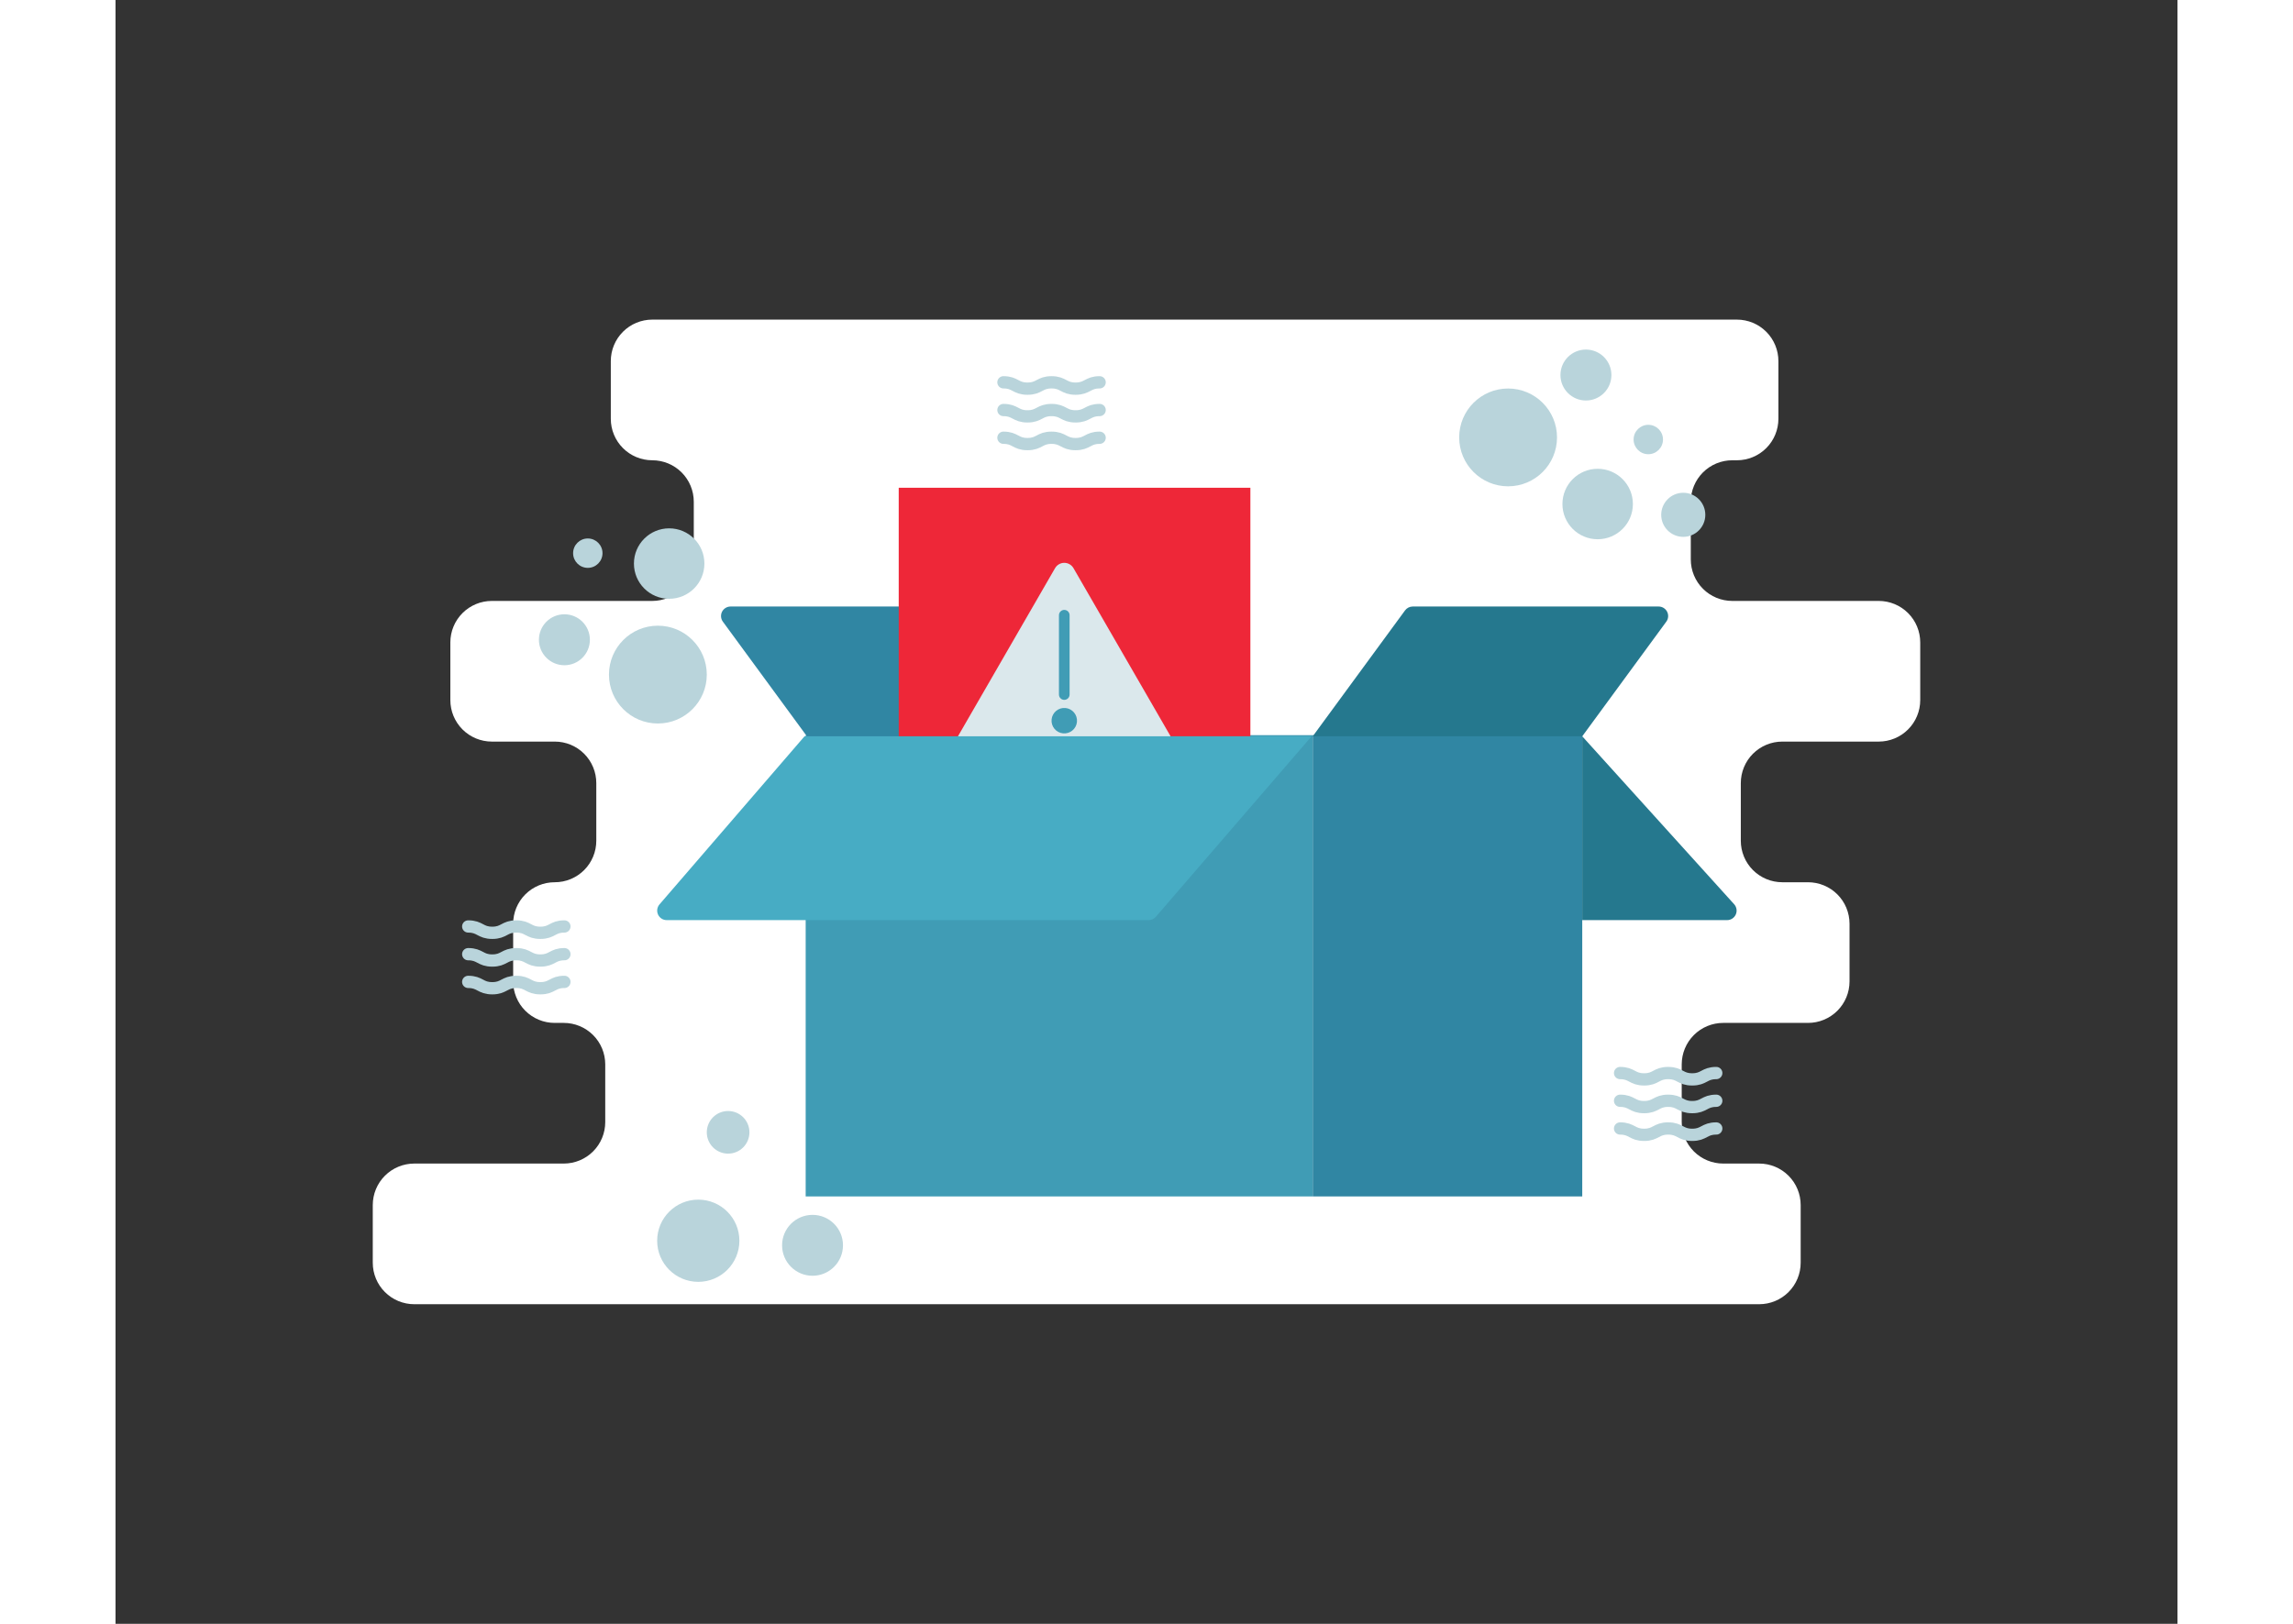 <svg width="504" height="357" viewBox="0 0 504 397" fill="none" xmlns="http://www.w3.org/2000/svg">
<rect x="0" y="0" width="504" height="397" fill="#333333" stroke="none"/>
<path d="M441.12 171.163V157.058C441.12 154.368 440.051 151.788 438.149 149.886C436.247 147.984 433.668 146.916 430.978 146.916H395.182C393.85 146.916 392.531 146.654 391.301 146.144C390.07 145.634 388.952 144.887 388.01 143.945C387.069 143.004 386.322 141.886 385.812 140.655C385.302 139.425 385.04 138.106 385.04 136.774V122.669C385.04 121.337 385.302 120.019 385.812 118.788C386.322 117.558 387.069 116.44 388.01 115.498C388.952 114.556 390.07 113.809 391.301 113.3C392.531 112.79 393.85 112.528 395.182 112.528H396.312C399.002 112.528 401.581 111.459 403.483 109.557C405.385 107.655 406.454 105.076 406.454 102.386V88.281C406.454 85.591 405.385 83.011 403.483 81.11C401.581 79.208 399.002 78.139 396.312 78.139H131.202C128.513 78.139 125.933 79.208 124.031 81.11C122.129 83.011 121.061 85.591 121.061 88.281V102.386C121.061 105.076 122.129 107.655 124.031 109.557C125.933 111.459 128.513 112.528 131.202 112.528C133.892 112.528 136.472 113.596 138.373 115.498C140.275 117.4 141.344 119.979 141.344 122.669V136.774C141.344 139.464 140.275 142.044 138.373 143.945C136.472 145.847 133.892 146.916 131.202 146.916H91.984C89.294 146.916 86.715 147.984 84.813 149.886C82.911 151.788 81.842 154.368 81.842 157.058V171.163C81.842 173.852 82.911 176.432 84.813 178.334C86.715 180.236 89.294 181.304 91.984 181.304H107.372C108.704 181.304 110.023 181.567 111.254 182.076C112.484 182.586 113.602 183.333 114.544 184.275C115.485 185.216 116.232 186.334 116.742 187.565C117.252 188.795 117.514 190.114 117.514 191.446V205.551C117.514 206.883 117.252 208.202 116.742 209.432C116.232 210.663 115.485 211.781 114.544 212.722C113.602 213.664 112.484 214.411 111.254 214.921C110.023 215.43 108.704 215.693 107.372 215.693H107.335C104.646 215.693 102.066 216.761 100.164 218.663C98.262 220.565 97.194 223.145 97.194 225.834V239.939C97.194 241.271 97.456 242.59 97.966 243.82C98.475 245.051 99.222 246.169 100.164 247.111C101.106 248.052 102.224 248.799 103.454 249.309C104.685 249.819 106.004 250.081 107.335 250.081H109.562C112.251 250.081 114.831 251.15 116.733 253.051C118.635 254.953 119.703 257.533 119.703 260.223V274.328C119.703 277.018 118.635 279.597 116.733 281.499C114.831 283.401 112.251 284.469 109.562 284.469H73.022C70.332 284.469 67.753 285.538 65.851 287.44C63.949 289.342 62.88 291.921 62.88 294.611V308.716C62.88 311.406 63.949 313.985 65.851 315.887C67.753 317.789 70.332 318.858 73.022 318.858H401.757C404.446 318.858 407.026 317.789 408.928 315.887C410.83 313.985 411.898 311.406 411.898 308.716V294.611C411.898 291.921 410.83 289.342 408.928 287.44C407.026 285.538 404.446 284.469 401.757 284.469H392.963C390.274 284.469 387.694 283.401 385.792 281.499C383.89 279.597 382.822 277.018 382.822 274.328V260.223C382.822 257.533 383.89 254.953 385.792 253.051C387.694 251.15 390.274 250.081 392.963 250.081H413.697C415.029 250.081 416.348 249.819 417.578 249.309C418.809 248.799 419.926 248.052 420.868 247.111C421.81 246.169 422.557 245.051 423.067 243.82C423.576 242.59 423.839 241.271 423.839 239.939V225.834C423.839 223.145 422.77 220.565 420.868 218.663C418.966 216.761 416.387 215.693 413.697 215.693H407.407C406.076 215.693 404.757 215.43 403.526 214.921C402.296 214.411 401.178 213.664 400.236 212.722C399.294 211.781 398.547 210.663 398.038 209.432C397.528 208.202 397.266 206.883 397.266 205.551V191.446C397.266 190.114 397.528 188.795 398.038 187.565C398.547 186.334 399.294 185.216 400.236 184.275C401.178 183.333 402.296 182.586 403.526 182.076C404.757 181.567 406.076 181.304 407.407 181.304H430.978C433.668 181.304 436.247 180.236 438.149 178.334C440.051 176.432 441.12 173.852 441.12 171.163Z" fill="white"/>
<path d="M292.631 179.732H168.694V292.504H292.631V179.732Z" fill="#409CB5"/>
<path d="M358.508 179.732H292.631V292.504H358.508V179.732Z" fill="#3086A3"/>
<path d="M358.508 180.011H292.631L315.195 149.233C315.411 148.939 315.694 148.699 316.02 148.534C316.346 148.369 316.706 148.282 317.071 148.282H377.179C377.609 148.282 378.031 148.402 378.397 148.627C378.763 148.852 379.06 149.174 379.254 149.557C379.449 149.94 379.533 150.37 379.498 150.799C379.463 151.227 379.31 151.637 379.055 151.984L358.508 180.011Z" fill="#25788E"/>
<path d="M169 180.011H234.877L212.312 149.233C212.096 148.939 211.814 148.699 211.488 148.534C211.162 148.369 210.802 148.282 210.436 148.282H150.328C149.898 148.282 149.477 148.402 149.111 148.627C148.744 148.852 148.448 149.174 148.253 149.557C148.059 149.94 147.975 150.37 148.01 150.799C148.045 151.227 148.198 151.637 148.452 151.984L169 180.011Z" fill="#3086A3"/>
<path d="M395.673 221.107L358.508 180.011V224.952H393.912C394.358 224.952 394.794 224.824 395.169 224.584C395.543 224.343 395.841 224 396.027 223.595C396.212 223.19 396.278 222.74 396.215 222.299C396.152 221.858 395.964 221.444 395.673 221.107Z" fill="#25788E"/>
<path d="M277.391 119.247H191.437V180.011H277.391V119.247Z" fill="#EE2738"/>
<path d="M231.902 183.762H208.254C207.798 183.762 207.349 183.642 206.954 183.414C206.559 183.186 206.23 182.858 206.002 182.462C205.774 182.067 205.654 181.618 205.654 181.162C205.654 180.705 205.774 180.257 206.002 179.862L217.826 159.382L229.65 138.903C229.878 138.507 230.206 138.179 230.602 137.951C230.997 137.722 231.445 137.602 231.902 137.602C232.358 137.602 232.807 137.722 233.202 137.951C233.597 138.179 233.926 138.507 234.154 138.903L245.978 159.382L257.802 179.862C258.03 180.257 258.15 180.705 258.15 181.162C258.15 181.618 258.03 182.067 257.802 182.462C257.573 182.858 257.245 183.186 256.85 183.414C256.454 183.642 256.006 183.762 255.549 183.762H231.902Z" fill="#DBE8EC"/>
<path d="M233.203 150.408C233.203 149.69 232.62 149.107 231.902 149.107C231.183 149.107 230.601 149.69 230.601 150.408V169.802C230.601 170.521 231.183 171.103 231.902 171.103C232.62 171.103 233.203 170.521 233.203 169.802V150.408Z" fill="#409CB5"/>
<path d="M234.999 176.501C235.168 174.791 233.919 173.267 232.208 173.097C230.498 172.928 228.974 174.177 228.804 175.888C228.635 177.598 229.884 179.122 231.595 179.292C233.306 179.461 234.83 178.212 234.999 176.501Z" fill="#409CB5"/>
<path d="M252.517 224.952H134.724C134.279 224.952 133.842 224.825 133.468 224.584C133.093 224.343 132.795 224 132.609 223.595C132.424 223.19 132.358 222.74 132.421 222.299C132.484 221.858 132.672 221.444 132.963 221.107L168.415 180.011H292.352L254.279 224.146C254.06 224.399 253.79 224.602 253.486 224.741C253.182 224.88 252.852 224.952 252.517 224.952Z" fill="#47ACC4"/>
<path d="M367.755 262.339C370.693 262.339 370.693 263.89 373.632 263.89C376.569 263.89 376.569 262.339 379.507 262.339C382.446 262.339 382.446 263.89 385.386 263.89C388.325 263.89 388.325 262.339 391.265 262.339" stroke="#B9D4DB" stroke-width="3" stroke-miterlimit="10" stroke-linecap="round"/>
<path d="M367.755 269.115C370.693 269.115 370.693 270.666 373.632 270.666C376.569 270.666 376.569 269.115 379.507 269.115C382.446 269.115 382.446 270.666 385.386 270.666C388.325 270.666 388.325 269.115 391.265 269.115" stroke="#B9D4DB" stroke-width="3" stroke-miterlimit="10" stroke-linecap="round"/>
<path d="M367.755 275.892C370.693 275.892 370.693 277.443 373.632 277.443C376.569 277.443 376.569 275.892 379.507 275.892C382.446 275.892 382.446 277.443 385.386 277.443C388.325 277.443 388.325 275.892 391.265 275.892" stroke="#B9D4DB" stroke-width="3" stroke-miterlimit="10" stroke-linecap="round"/>
<path d="M86.21 226.503C89.148 226.503 89.148 228.054 92.087 228.054C95.024 228.054 95.024 226.503 97.962 226.503C100.901 226.503 100.901 228.054 103.841 228.054C106.781 228.054 106.781 226.503 109.72 226.503" stroke="#B9D4DB" stroke-width="3" stroke-miterlimit="10" stroke-linecap="round"/>
<path d="M86.21 233.28C89.148 233.28 89.148 234.83 92.087 234.83C95.024 234.83 95.024 233.28 97.962 233.28C100.901 233.28 100.901 234.83 103.841 234.83C106.781 234.83 106.781 233.28 109.72 233.28" stroke="#B9D4DB" stroke-width="3" stroke-miterlimit="10" stroke-linecap="round"/>
<path d="M86.21 240.056C89.148 240.056 89.148 241.607 92.087 241.607C95.024 241.607 95.024 240.056 97.962 240.056C100.901 240.056 100.901 241.607 103.841 241.607C106.781 241.607 106.781 240.056 109.72 240.056" stroke="#B9D4DB" stroke-width="3" stroke-miterlimit="10" stroke-linecap="round"/>
<path d="M217.034 93.467C219.973 93.467 219.973 95.018 222.911 95.018C225.849 95.018 225.849 93.467 228.786 93.467C231.726 93.467 231.726 95.018 234.665 95.018C237.605 95.018 237.605 93.467 240.544 93.467" stroke="#B9D4DB" stroke-width="3" stroke-miterlimit="10" stroke-linecap="round"/>
<path d="M217.034 100.244C219.973 100.244 219.973 101.794 222.911 101.794C225.849 101.794 225.849 100.244 228.786 100.244C231.726 100.244 231.726 101.794 234.665 101.794C237.605 101.794 237.605 100.244 240.544 100.244" stroke="#B9D4DB" stroke-width="3" stroke-miterlimit="10" stroke-linecap="round"/>
<path d="M217.034 107.02C219.973 107.02 219.973 108.571 222.911 108.571C225.849 108.571 225.849 107.02 228.786 107.02C231.726 107.02 231.726 108.571 234.665 108.571C237.605 108.571 237.605 107.02 240.544 107.02" stroke="#B9D4DB" stroke-width="3" stroke-miterlimit="10" stroke-linecap="round"/>
<path d="M142.442 313.387C147.992 313.387 152.491 308.888 152.491 303.338C152.491 297.788 147.992 293.289 142.442 293.289C136.893 293.289 132.393 297.788 132.393 303.338C132.393 308.888 136.893 313.387 142.442 313.387Z" fill="#B9D4DB"/>
<path d="M149.734 282.042C152.612 282.042 154.945 279.709 154.945 276.831C154.945 273.953 152.612 271.621 149.734 271.621C146.856 271.621 144.523 273.953 144.523 276.831C144.523 279.709 146.856 282.042 149.734 282.042Z" fill="#B9D4DB"/>
<path d="M170.37 311.899C174.481 311.899 177.813 308.566 177.813 304.455C177.813 300.344 174.481 297.011 170.37 297.011C166.259 297.011 162.926 300.344 162.926 304.455C162.926 308.566 166.259 311.899 170.37 311.899Z" fill="#B9D4DB"/>
<path d="M132.567 176.882C139.17 176.882 144.523 171.529 144.523 164.925C144.523 158.322 139.17 152.969 132.567 152.969C125.964 152.969 120.611 158.322 120.611 164.925C120.611 171.529 125.964 176.882 132.567 176.882Z" fill="#B9D4DB"/>
<path d="M109.72 162.637C113.16 162.637 115.948 159.849 115.948 156.409C115.948 152.97 113.16 150.181 109.72 150.181C106.28 150.181 103.492 152.97 103.492 156.409C103.492 159.849 106.28 162.637 109.72 162.637Z" fill="#B9D4DB"/>
<path d="M115.44 138.831C117.424 138.831 119.033 137.223 119.033 135.239C119.033 133.255 117.424 131.646 115.44 131.646C113.456 131.646 111.848 133.255 111.848 135.239C111.848 137.223 113.456 138.831 115.44 138.831Z" fill="#B9D4DB"/>
<path d="M135.327 146.393C140.083 146.393 143.939 142.537 143.939 137.781C143.939 133.025 140.083 129.169 135.327 129.169C130.571 129.169 126.715 133.025 126.715 137.781C126.715 142.537 130.571 146.393 135.327 146.393Z" fill="#B9D4DB"/>
<path d="M340.384 118.895C346.988 118.895 352.341 113.542 352.341 106.939C352.341 100.335 346.988 94.982 340.384 94.982C333.781 94.982 328.428 100.335 328.428 106.939C328.428 113.542 333.781 118.895 340.384 118.895Z" fill="#B9D4DB"/>
<path d="M359.409 97.916C362.848 97.916 365.636 95.128 365.636 91.688C365.636 88.249 362.848 85.46 359.409 85.46C355.969 85.46 353.181 88.249 353.181 91.688C353.181 95.128 355.969 97.916 359.409 97.916Z" fill="#B9D4DB"/>
<path d="M383.199 131.253C386.176 131.253 388.59 128.84 388.59 125.863C388.59 122.886 386.176 120.473 383.199 120.473C380.222 120.473 377.809 122.886 377.809 125.863C377.809 128.84 380.222 131.253 383.199 131.253Z" fill="#B9D4DB"/>
<path d="M374.653 111.045C376.637 111.045 378.245 109.437 378.245 107.453C378.245 105.469 376.637 103.86 374.653 103.86C372.669 103.86 371.061 105.469 371.061 107.453C371.061 109.437 372.669 111.045 374.653 111.045Z" fill="#B9D4DB"/>
<path d="M362.275 131.836C367.032 131.836 370.887 127.98 370.887 123.224C370.887 118.468 367.032 114.612 362.275 114.612C357.519 114.612 353.664 118.468 353.664 123.224C353.664 127.98 357.519 131.836 362.275 131.836Z" fill="#B9D4DB"/>
</svg>
